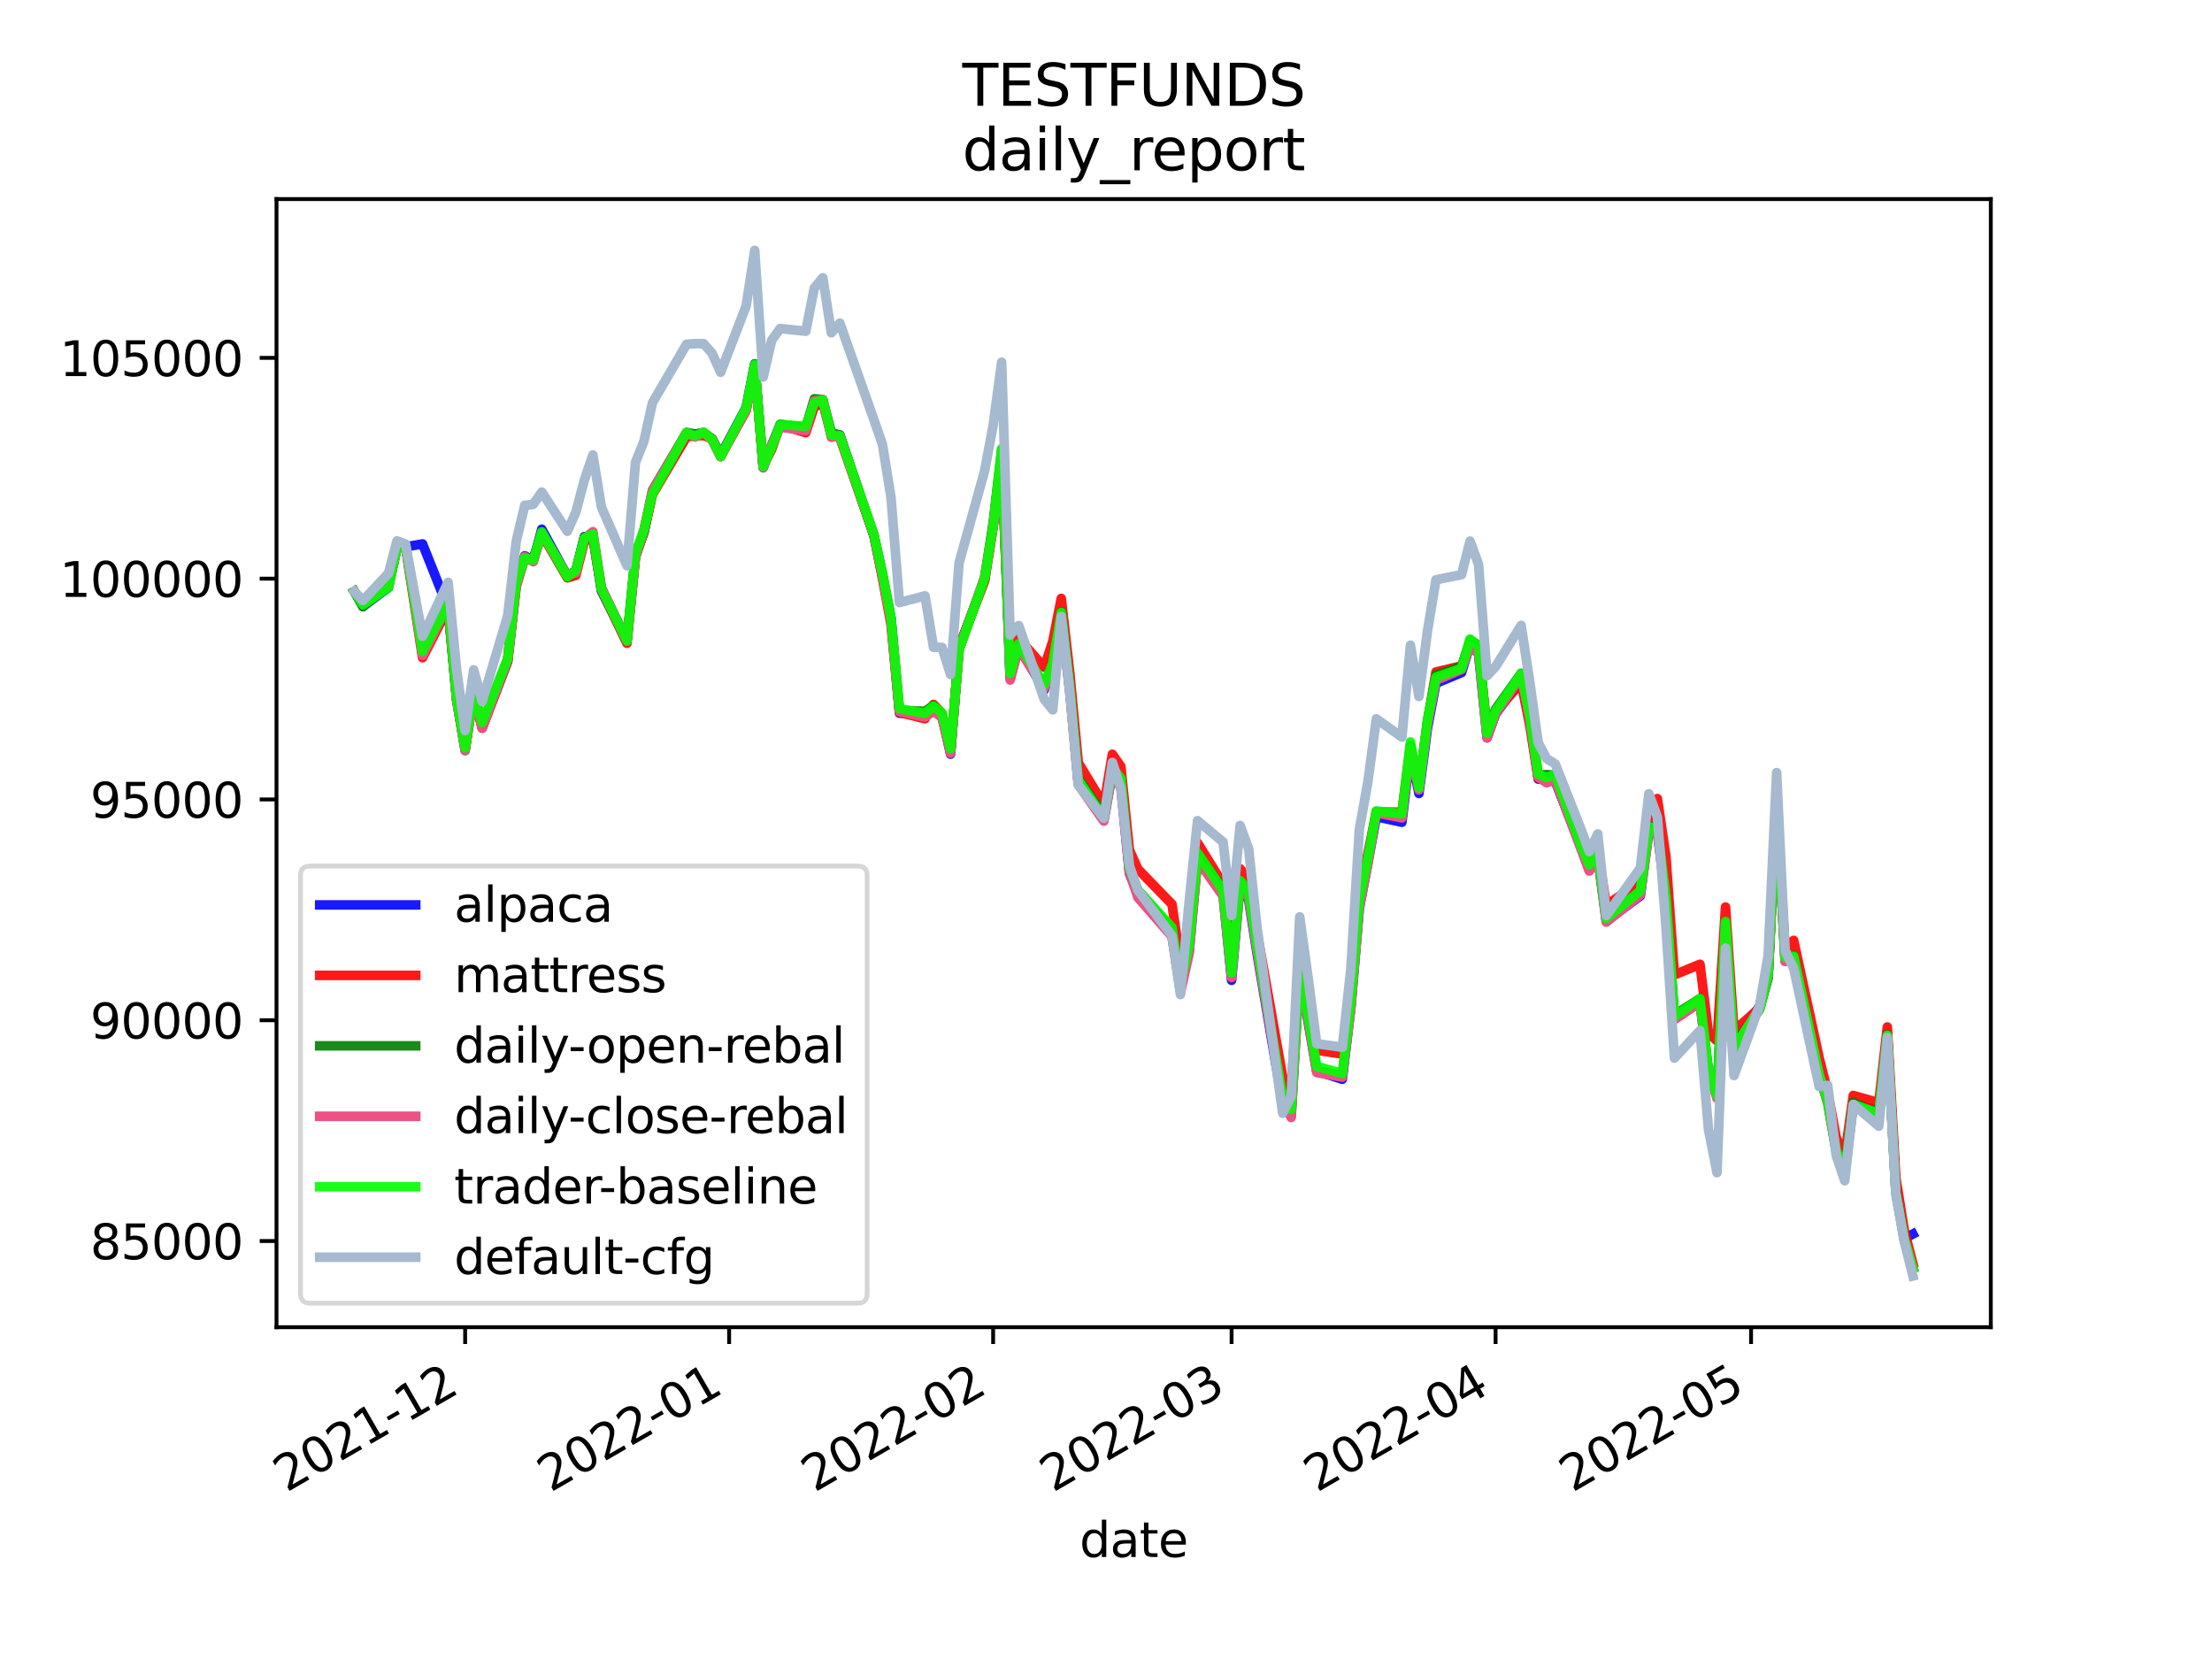 <?xml version="1.0" encoding="utf-8" standalone="no"?>
<!DOCTYPE svg PUBLIC "-//W3C//DTD SVG 1.1//EN"
  "http://www.w3.org/Graphics/SVG/1.1/DTD/svg11.dtd">
<svg height="345.6pt" version="1.1" viewBox="0 0 460.8 345.6" width="460.8pt" xmlns="http://www.w3.org/2000/svg" xmlns:xlink="http://www.w3.org/1999/xlink">
 <defs>
  <style type="text/css">*{stroke-linecap:butt;stroke-linejoin:round;}</style>
 </defs>
 <g id="figure_1">
  <g id="patch_1">
   <path d="M 0 345.6 
L 460.8 345.6 
L 460.8 0 
L 0 0 
z
" style="fill:#ffffff;"/>
  </g>
  <g id="axes_1">
   <g id="patch_2">
    <path d="M 57.6 276.48 
L 414.72 276.48 
L 414.72 41.472 
L 57.6 41.472 
z
" style="fill:#ffffff;"/>
   </g>
   <g id="matplotlib.axis_1">
    <g id="xtick_1">
     <g id="line2d_1">
      <defs>
       <path d="M 0 0 
L 0 3.5 
" id="me2d37bb0e5" style="stroke:#000000;stroke-width:0.8;"/>
      </defs>
      <g>
       <use style="stroke:#000000;stroke-width:0.8;" x="96.896" xlink:href="#me2d37bb0e5" y="276.48"/>
      </g>
     </g>
     <g id="text_1">
      <!-- 2021-12 -->
      <g transform="translate(59.671 310.952)rotate(-30)scale(0.1 -0.1)">
       <defs>
        <path d="M 1228 531 
L 3431 531 
L 3431 0 
L 469 0 
L 469 531 
Q 828 903 1448 1529 
Q 2069 2156 2228 2338 
Q 2531 2678 2651 2914 
Q 2772 3150 2772 3378 
Q 2772 3750 2511 3984 
Q 2250 4219 1831 4219 
Q 1534 4219 1204 4116 
Q 875 4013 500 3803 
L 500 4441 
Q 881 4594 1212 4672 
Q 1544 4750 1819 4750 
Q 2544 4750 2975 4387 
Q 3406 4025 3406 3419 
Q 3406 3131 3298 2873 
Q 3191 2616 2906 2266 
Q 2828 2175 2409 1742 
Q 1991 1309 1228 531 
z
" id="DejaVuSans-32" transform="scale(0.016)"/>
        <path d="M 2034 4250 
Q 1547 4250 1301 3770 
Q 1056 3291 1056 2328 
Q 1056 1369 1301 889 
Q 1547 409 2034 409 
Q 2525 409 2770 889 
Q 3016 1369 3016 2328 
Q 3016 3291 2770 3770 
Q 2525 4250 2034 4250 
z
M 2034 4750 
Q 2819 4750 3233 4129 
Q 3647 3509 3647 2328 
Q 3647 1150 3233 529 
Q 2819 -91 2034 -91 
Q 1250 -91 836 529 
Q 422 1150 422 2328 
Q 422 3509 836 4129 
Q 1250 4750 2034 4750 
z
" id="DejaVuSans-30" transform="scale(0.016)"/>
        <path d="M 794 531 
L 1825 531 
L 1825 4091 
L 703 3866 
L 703 4441 
L 1819 4666 
L 2450 4666 
L 2450 531 
L 3481 531 
L 3481 0 
L 794 0 
L 794 531 
z
" id="DejaVuSans-31" transform="scale(0.016)"/>
        <path d="M 313 2009 
L 1997 2009 
L 1997 1497 
L 313 1497 
L 313 2009 
z
" id="DejaVuSans-2d" transform="scale(0.016)"/>
       </defs>
       <use xlink:href="#DejaVuSans-32"/>
       <use x="63.623" xlink:href="#DejaVuSans-30"/>
       <use x="127.246" xlink:href="#DejaVuSans-32"/>
       <use x="190.869" xlink:href="#DejaVuSans-31"/>
       <use x="254.492" xlink:href="#DejaVuSans-2d"/>
       <use x="290.576" xlink:href="#DejaVuSans-31"/>
       <use x="354.199" xlink:href="#DejaVuSans-32"/>
      </g>
     </g>
    </g>
    <g id="xtick_2">
     <g id="line2d_2">
      <g>
       <use style="stroke:#000000;stroke-width:0.8;" x="151.892" xlink:href="#me2d37bb0e5" y="276.48"/>
      </g>
     </g>
     <g id="text_2">
      <!-- 2022-01 -->
      <g transform="translate(114.667 310.952)rotate(-30)scale(0.1 -0.1)">
       <use xlink:href="#DejaVuSans-32"/>
       <use x="63.623" xlink:href="#DejaVuSans-30"/>
       <use x="127.246" xlink:href="#DejaVuSans-32"/>
       <use x="190.869" xlink:href="#DejaVuSans-32"/>
       <use x="254.492" xlink:href="#DejaVuSans-2d"/>
       <use x="290.576" xlink:href="#DejaVuSans-30"/>
       <use x="354.199" xlink:href="#DejaVuSans-31"/>
      </g>
     </g>
    </g>
    <g id="xtick_3">
     <g id="line2d_3">
      <g>
       <use style="stroke:#000000;stroke-width:0.8;" x="206.888" xlink:href="#me2d37bb0e5" y="276.48"/>
      </g>
     </g>
     <g id="text_3">
      <!-- 2022-02 -->
      <g transform="translate(169.663 310.952)rotate(-30)scale(0.1 -0.1)">
       <use xlink:href="#DejaVuSans-32"/>
       <use x="63.623" xlink:href="#DejaVuSans-30"/>
       <use x="127.246" xlink:href="#DejaVuSans-32"/>
       <use x="190.869" xlink:href="#DejaVuSans-32"/>
       <use x="254.492" xlink:href="#DejaVuSans-2d"/>
       <use x="290.576" xlink:href="#DejaVuSans-30"/>
       <use x="354.199" xlink:href="#DejaVuSans-32"/>
      </g>
     </g>
    </g>
    <g id="xtick_4">
     <g id="line2d_4">
      <g>
       <use style="stroke:#000000;stroke-width:0.8;" x="256.562" xlink:href="#me2d37bb0e5" y="276.48"/>
      </g>
     </g>
     <g id="text_4">
      <!-- 2022-03 -->
      <g transform="translate(219.337 310.952)rotate(-30)scale(0.1 -0.1)">
       <defs>
        <path d="M 2597 2516 
Q 3050 2419 3304 2112 
Q 3559 1806 3559 1356 
Q 3559 666 3084 287 
Q 2609 -91 1734 -91 
Q 1441 -91 1130 -33 
Q 819 25 488 141 
L 488 750 
Q 750 597 1062 519 
Q 1375 441 1716 441 
Q 2309 441 2620 675 
Q 2931 909 2931 1356 
Q 2931 1769 2642 2001 
Q 2353 2234 1838 2234 
L 1294 2234 
L 1294 2753 
L 1863 2753 
Q 2328 2753 2575 2939 
Q 2822 3125 2822 3475 
Q 2822 3834 2567 4026 
Q 2313 4219 1838 4219 
Q 1578 4219 1281 4162 
Q 984 4106 628 3988 
L 628 4550 
Q 988 4650 1302 4700 
Q 1616 4750 1894 4750 
Q 2613 4750 3031 4423 
Q 3450 4097 3450 3541 
Q 3450 3153 3228 2886 
Q 3006 2619 2597 2516 
z
" id="DejaVuSans-33" transform="scale(0.016)"/>
       </defs>
       <use xlink:href="#DejaVuSans-32"/>
       <use x="63.623" xlink:href="#DejaVuSans-30"/>
       <use x="127.246" xlink:href="#DejaVuSans-32"/>
       <use x="190.869" xlink:href="#DejaVuSans-32"/>
       <use x="254.492" xlink:href="#DejaVuSans-2d"/>
       <use x="290.576" xlink:href="#DejaVuSans-30"/>
       <use x="354.199" xlink:href="#DejaVuSans-33"/>
      </g>
     </g>
    </g>
    <g id="xtick_5">
     <g id="line2d_5">
      <g>
       <use style="stroke:#000000;stroke-width:0.8;" x="311.558" xlink:href="#me2d37bb0e5" y="276.48"/>
      </g>
     </g>
     <g id="text_5">
      <!-- 2022-04 -->
      <g transform="translate(274.333 310.952)rotate(-30)scale(0.1 -0.1)">
       <defs>
        <path d="M 2419 4116 
L 825 1625 
L 2419 1625 
L 2419 4116 
z
M 2253 4666 
L 3047 4666 
L 3047 1625 
L 3713 1625 
L 3713 1100 
L 3047 1100 
L 3047 0 
L 2419 0 
L 2419 1100 
L 313 1100 
L 313 1709 
L 2253 4666 
z
" id="DejaVuSans-34" transform="scale(0.016)"/>
       </defs>
       <use xlink:href="#DejaVuSans-32"/>
       <use x="63.623" xlink:href="#DejaVuSans-30"/>
       <use x="127.246" xlink:href="#DejaVuSans-32"/>
       <use x="190.869" xlink:href="#DejaVuSans-32"/>
       <use x="254.492" xlink:href="#DejaVuSans-2d"/>
       <use x="290.576" xlink:href="#DejaVuSans-30"/>
       <use x="354.199" xlink:href="#DejaVuSans-34"/>
      </g>
     </g>
    </g>
    <g id="xtick_6">
     <g id="line2d_6">
      <g>
       <use style="stroke:#000000;stroke-width:0.8;" x="364.78" xlink:href="#me2d37bb0e5" y="276.48"/>
      </g>
     </g>
     <g id="text_6">
      <!-- 2022-05 -->
      <g transform="translate(327.555 310.952)rotate(-30)scale(0.1 -0.1)">
       <defs>
        <path d="M 691 4666 
L 3169 4666 
L 3169 4134 
L 1269 4134 
L 1269 2991 
Q 1406 3038 1543 3061 
Q 1681 3084 1819 3084 
Q 2600 3084 3056 2656 
Q 3513 2228 3513 1497 
Q 3513 744 3044 326 
Q 2575 -91 1722 -91 
Q 1428 -91 1123 -41 
Q 819 9 494 109 
L 494 744 
Q 775 591 1075 516 
Q 1375 441 1709 441 
Q 2250 441 2565 725 
Q 2881 1009 2881 1497 
Q 2881 1984 2565 2268 
Q 2250 2553 1709 2553 
Q 1456 2553 1204 2497 
Q 953 2441 691 2322 
L 691 4666 
z
" id="DejaVuSans-35" transform="scale(0.016)"/>
       </defs>
       <use xlink:href="#DejaVuSans-32"/>
       <use x="63.623" xlink:href="#DejaVuSans-30"/>
       <use x="127.246" xlink:href="#DejaVuSans-32"/>
       <use x="190.869" xlink:href="#DejaVuSans-32"/>
       <use x="254.492" xlink:href="#DejaVuSans-2d"/>
       <use x="290.576" xlink:href="#DejaVuSans-30"/>
       <use x="354.199" xlink:href="#DejaVuSans-35"/>
      </g>
     </g>
    </g>
    <g id="text_7">
     <!-- date -->
     <g transform="translate(224.885 324.351)scale(0.1 -0.1)">
      <defs>
       <path d="M 2906 2969 
L 2906 4863 
L 3481 4863 
L 3481 0 
L 2906 0 
L 2906 525 
Q 2725 213 2448 61 
Q 2172 -91 1784 -91 
Q 1150 -91 751 415 
Q 353 922 353 1747 
Q 353 2572 751 3078 
Q 1150 3584 1784 3584 
Q 2172 3584 2448 3432 
Q 2725 3281 2906 2969 
z
M 947 1747 
Q 947 1113 1208 752 
Q 1469 391 1925 391 
Q 2381 391 2643 752 
Q 2906 1113 2906 1747 
Q 2906 2381 2643 2742 
Q 2381 3103 1925 3103 
Q 1469 3103 1208 2742 
Q 947 2381 947 1747 
z
" id="DejaVuSans-64" transform="scale(0.016)"/>
       <path d="M 2194 1759 
Q 1497 1759 1228 1600 
Q 959 1441 959 1056 
Q 959 750 1161 570 
Q 1363 391 1709 391 
Q 2188 391 2477 730 
Q 2766 1069 2766 1631 
L 2766 1759 
L 2194 1759 
z
M 3341 1997 
L 3341 0 
L 2766 0 
L 2766 531 
Q 2569 213 2275 61 
Q 1981 -91 1556 -91 
Q 1019 -91 701 211 
Q 384 513 384 1019 
Q 384 1609 779 1909 
Q 1175 2209 1959 2209 
L 2766 2209 
L 2766 2266 
Q 2766 2663 2505 2880 
Q 2244 3097 1772 3097 
Q 1472 3097 1187 3025 
Q 903 2953 641 2809 
L 641 3341 
Q 956 3463 1253 3523 
Q 1550 3584 1831 3584 
Q 2591 3584 2966 3190 
Q 3341 2797 3341 1997 
z
" id="DejaVuSans-61" transform="scale(0.016)"/>
       <path d="M 1172 4494 
L 1172 3500 
L 2356 3500 
L 2356 3053 
L 1172 3053 
L 1172 1153 
Q 1172 725 1289 603 
Q 1406 481 1766 481 
L 2356 481 
L 2356 0 
L 1766 0 
Q 1100 0 847 248 
Q 594 497 594 1153 
L 594 3053 
L 172 3053 
L 172 3500 
L 594 3500 
L 594 4494 
L 1172 4494 
z
" id="DejaVuSans-74" transform="scale(0.016)"/>
       <path d="M 3597 1894 
L 3597 1613 
L 953 1613 
Q 991 1019 1311 708 
Q 1631 397 2203 397 
Q 2534 397 2845 478 
Q 3156 559 3463 722 
L 3463 178 
Q 3153 47 2828 -22 
Q 2503 -91 2169 -91 
Q 1331 -91 842 396 
Q 353 884 353 1716 
Q 353 2575 817 3079 
Q 1281 3584 2069 3584 
Q 2775 3584 3186 3129 
Q 3597 2675 3597 1894 
z
M 3022 2063 
Q 3016 2534 2758 2815 
Q 2500 3097 2075 3097 
Q 1594 3097 1305 2825 
Q 1016 2553 972 2059 
L 3022 2063 
z
" id="DejaVuSans-65" transform="scale(0.016)"/>
      </defs>
      <use xlink:href="#DejaVuSans-64"/>
      <use x="63.477" xlink:href="#DejaVuSans-61"/>
      <use x="124.756" xlink:href="#DejaVuSans-74"/>
      <use x="163.965" xlink:href="#DejaVuSans-65"/>
     </g>
    </g>
   </g>
   <g id="matplotlib.axis_2">
    <g id="ytick_1">
     <g id="line2d_7">
      <defs>
       <path d="M 0 0 
L -3.5 0 
" id="m137851aaa2" style="stroke:#000000;stroke-width:0.8;"/>
      </defs>
      <g>
       <use style="stroke:#000000;stroke-width:0.8;" x="57.6" xlink:href="#m137851aaa2" y="258.527"/>
      </g>
     </g>
     <g id="text_8">
      <!-- 85000 -->
      <g transform="translate(18.788 262.326)scale(0.1 -0.1)">
       <defs>
        <path d="M 2034 2216 
Q 1584 2216 1326 1975 
Q 1069 1734 1069 1313 
Q 1069 891 1326 650 
Q 1584 409 2034 409 
Q 2484 409 2743 651 
Q 3003 894 3003 1313 
Q 3003 1734 2745 1975 
Q 2488 2216 2034 2216 
z
M 1403 2484 
Q 997 2584 770 2862 
Q 544 3141 544 3541 
Q 544 4100 942 4425 
Q 1341 4750 2034 4750 
Q 2731 4750 3128 4425 
Q 3525 4100 3525 3541 
Q 3525 3141 3298 2862 
Q 3072 2584 2669 2484 
Q 3125 2378 3379 2068 
Q 3634 1759 3634 1313 
Q 3634 634 3220 271 
Q 2806 -91 2034 -91 
Q 1263 -91 848 271 
Q 434 634 434 1313 
Q 434 1759 690 2068 
Q 947 2378 1403 2484 
z
M 1172 3481 
Q 1172 3119 1398 2916 
Q 1625 2713 2034 2713 
Q 2441 2713 2670 2916 
Q 2900 3119 2900 3481 
Q 2900 3844 2670 4047 
Q 2441 4250 2034 4250 
Q 1625 4250 1398 4047 
Q 1172 3844 1172 3481 
z
" id="DejaVuSans-38" transform="scale(0.016)"/>
       </defs>
       <use xlink:href="#DejaVuSans-38"/>
       <use x="63.623" xlink:href="#DejaVuSans-35"/>
       <use x="127.246" xlink:href="#DejaVuSans-30"/>
       <use x="190.869" xlink:href="#DejaVuSans-30"/>
       <use x="254.492" xlink:href="#DejaVuSans-30"/>
      </g>
     </g>
    </g>
    <g id="ytick_2">
     <g id="line2d_8">
      <g>
       <use style="stroke:#000000;stroke-width:0.8;" x="57.6" xlink:href="#m137851aaa2" y="212.533"/>
      </g>
     </g>
     <g id="text_9">
      <!-- 90000 -->
      <g transform="translate(18.788 216.332)scale(0.1 -0.1)">
       <defs>
        <path d="M 703 97 
L 703 672 
Q 941 559 1184 500 
Q 1428 441 1663 441 
Q 2288 441 2617 861 
Q 2947 1281 2994 2138 
Q 2813 1869 2534 1725 
Q 2256 1581 1919 1581 
Q 1219 1581 811 2004 
Q 403 2428 403 3163 
Q 403 3881 828 4315 
Q 1253 4750 1959 4750 
Q 2769 4750 3195 4129 
Q 3622 3509 3622 2328 
Q 3622 1225 3098 567 
Q 2575 -91 1691 -91 
Q 1453 -91 1209 -44 
Q 966 3 703 97 
z
M 1959 2075 
Q 2384 2075 2632 2365 
Q 2881 2656 2881 3163 
Q 2881 3666 2632 3958 
Q 2384 4250 1959 4250 
Q 1534 4250 1286 3958 
Q 1038 3666 1038 3163 
Q 1038 2656 1286 2365 
Q 1534 2075 1959 2075 
z
" id="DejaVuSans-39" transform="scale(0.016)"/>
       </defs>
       <use xlink:href="#DejaVuSans-39"/>
       <use x="63.623" xlink:href="#DejaVuSans-30"/>
       <use x="127.246" xlink:href="#DejaVuSans-30"/>
       <use x="190.869" xlink:href="#DejaVuSans-30"/>
       <use x="254.492" xlink:href="#DejaVuSans-30"/>
      </g>
     </g>
    </g>
    <g id="ytick_3">
     <g id="line2d_9">
      <g>
       <use style="stroke:#000000;stroke-width:0.8;" x="57.6" xlink:href="#m137851aaa2" y="166.539"/>
      </g>
     </g>
     <g id="text_10">
      <!-- 95000 -->
      <g transform="translate(18.788 170.338)scale(0.1 -0.1)">
       <use xlink:href="#DejaVuSans-39"/>
       <use x="63.623" xlink:href="#DejaVuSans-35"/>
       <use x="127.246" xlink:href="#DejaVuSans-30"/>
       <use x="190.869" xlink:href="#DejaVuSans-30"/>
       <use x="254.492" xlink:href="#DejaVuSans-30"/>
      </g>
     </g>
    </g>
    <g id="ytick_4">
     <g id="line2d_10">
      <g>
       <use style="stroke:#000000;stroke-width:0.8;" x="57.6" xlink:href="#m137851aaa2" y="120.545"/>
      </g>
     </g>
     <g id="text_11">
      <!-- 100000 -->
      <g transform="translate(12.425 124.344)scale(0.1 -0.1)">
       <use xlink:href="#DejaVuSans-31"/>
       <use x="63.623" xlink:href="#DejaVuSans-30"/>
       <use x="127.246" xlink:href="#DejaVuSans-30"/>
       <use x="190.869" xlink:href="#DejaVuSans-30"/>
       <use x="254.492" xlink:href="#DejaVuSans-30"/>
       <use x="318.115" xlink:href="#DejaVuSans-30"/>
      </g>
     </g>
    </g>
    <g id="ytick_5">
     <g id="line2d_11">
      <g>
       <use style="stroke:#000000;stroke-width:0.8;" x="57.6" xlink:href="#m137851aaa2" y="74.551"/>
      </g>
     </g>
     <g id="text_12">
      <!-- 105000 -->
      <g transform="translate(12.425 78.35)scale(0.1 -0.1)">
       <use xlink:href="#DejaVuSans-31"/>
       <use x="63.623" xlink:href="#DejaVuSans-30"/>
       <use x="127.246" xlink:href="#DejaVuSans-35"/>
       <use x="190.869" xlink:href="#DejaVuSans-30"/>
       <use x="254.492" xlink:href="#DejaVuSans-30"/>
       <use x="318.115" xlink:href="#DejaVuSans-30"/>
      </g>
     </g>
    </g>
   </g>
   <g id="line2d_12">
    <path clip-path="url(#p3283683ac8)" d="M 73.833 123.228 
L 75.607 126.32 
L 80.929 122.396 
L 82.703 113.653 
L 84.477 113.928 
L 88.025 113.307 
L 93.347 126.693 
L 95.122 145.793 
L 96.896 155.937 
L 98.67 144.331 
L 100.444 151.577 
L 105.766 137.76 
L 107.54 121.601 
L 109.314 115.79 
L 111.088 116.872 
L 112.862 110.241 
L 118.184 119.989 
L 119.959 118.867 
L 121.733 111.794 
L 123.507 111.629 
L 125.281 123.091 
L 130.603 133.618 
L 132.377 115.912 
L 134.151 110.803 
L 135.925 102.706 
L 143.021 90.317 
L 144.795 90.448 
L 146.57 90.157 
L 148.344 91.39 
L 150.118 94.84 
L 155.44 84.871 
L 157.214 75.793 
L 158.988 97.425 
L 160.762 92.665 
L 162.536 88.635 
L 167.858 89.416 
L 169.632 83.429 
L 171.406 83.632 
L 173.181 90.405 
L 174.955 90.617 
L 182.051 111.586 
L 183.825 119.995 
L 185.599 128.708 
L 187.373 148.569 
L 192.695 148.791 
L 194.469 147.671 
L 196.243 149.178 
L 198.018 157.105 
L 199.792 134.828 
L 205.114 120.737 
L 206.888 109.416 
L 208.662 94.69 
L 210.436 141.356 
L 212.21 134.723 
L 217.532 143.723 
L 219.306 139.21 
L 221.08 128.274 
L 222.854 143.763 
L 224.629 163.198 
L 229.951 170.836 
L 231.725 160.767 
L 233.499 163.643 
L 235.273 181.933 
L 237.047 186.423 
L 244.143 194.887 
L 245.917 205.882 
L 247.691 198.535 
L 249.466 178.962 
L 254.788 186.296 
L 256.562 204.218 
L 258.336 184.283 
L 260.11 187.391 
L 261.884 198.737 
L 267.206 230.074 
L 268.98 232.368 
L 270.754 201.935 
L 272.528 213.005 
L 274.302 223.146 
L 279.625 224.828 
L 281.399 209.775 
L 283.173 189.188 
L 284.947 179.793 
L 286.721 170.135 
L 292.043 171.292 
L 293.817 156.592 
L 295.591 165.298 
L 297.365 151.727 
L 299.139 142.329 
L 304.462 140.117 
L 306.236 134.369 
L 308.01 136.166 
L 309.784 153.706 
L 311.558 148.775 
L 316.88 141.385 
L 318.654 149.642 
L 320.428 162.293 
L 322.202 162.419 
L 323.976 162.757 
L 329.299 176.394 
L 331.073 181.307 
L 332.847 178.602 
L 334.621 191.896 
L 341.717 186.62 
L 343.491 172.989 
L 345.265 173.506 
L 347.039 187.212 
L 348.813 212.319 
L 354.136 208.726 
L 355.91 223.56 
L 357.684 228.144 
L 359.458 192.011 
L 361.232 218.052 
L 366.554 209.54 
L 368.328 203.524 
L 370.102 166.951 
L 371.876 200.089 
L 373.65 199.798 
L 378.973 223.641 
L 380.747 228.968 
L 382.521 239.72 
L 384.295 244.233 
L 386.069 229.836 
L 391.391 231.492 
L 393.165 215.433 
L 394.939 247.542 
L 396.713 258.012 
L 398.487 257.071 
" style="fill:none;stroke:#0000ff;stroke-linecap:square;stroke-opacity:0.9;stroke-width:2;"/>
   </g>
   <g id="line2d_13">
    <path clip-path="url(#p3283683ac8)" d="M 73.833 123.228 
L 75.607 125.819 
L 80.929 122.103 
L 82.703 114.069 
L 84.477 113.858 
L 88.025 137.017 
L 93.347 126.674 
L 95.122 145.44 
L 96.896 156.133 
L 98.67 144.731 
L 100.444 151.696 
L 105.766 137.78 
L 107.54 122.245 
L 109.314 116.157 
L 111.088 116.614 
L 112.862 111.253 
L 118.184 120.371 
L 119.959 119.854 
L 121.733 112.814 
L 123.507 111.956 
L 125.281 122.866 
L 130.603 134.011 
L 132.377 116.022 
L 134.151 110.883 
L 135.925 103.02 
L 143.021 91.014 
L 144.795 90.77 
L 146.57 90.733 
L 148.344 91.384 
L 150.118 95.071 
L 155.44 85.519 
L 157.214 76.199 
L 158.988 97.089 
L 160.762 93.594 
L 162.536 88.516 
L 167.858 90.13 
L 169.632 84.725 
L 171.406 83.969 
L 173.181 90.656 
L 174.955 91.167 
L 182.051 111.56 
L 183.825 120.46 
L 185.599 129.988 
L 187.373 148.415 
L 192.695 149.728 
L 194.469 146.741 
L 196.243 148.594 
L 198.018 156.673 
L 199.792 134.817 
L 205.114 121.045 
L 206.888 109.86 
L 208.662 95.472 
L 210.436 139.655 
L 212.21 132.983 
L 217.532 138.999 
L 219.306 133.63 
L 221.08 124.658 
L 222.854 140.173 
L 224.629 158.89 
L 229.951 167.67 
L 231.725 157.125 
L 233.499 159.679 
L 235.273 177.075 
L 237.047 181.041 
L 244.143 188.368 
L 245.917 200.482 
L 247.691 195.206 
L 249.466 175.576 
L 254.788 184.17 
L 256.562 201.217 
L 258.336 180.969 
L 260.11 183.139 
L 261.884 194.335 
L 267.206 224.315 
L 268.98 227.391 
L 270.754 198.779 
L 272.528 209.899 
L 274.302 218.78 
L 279.625 219.584 
L 281.399 206.19 
L 283.173 186.344 
L 284.947 177.887 
L 286.721 169.121 
L 292.043 169.206 
L 293.817 155.337 
L 295.591 163.604 
L 297.365 150.473 
L 299.139 139.99 
L 304.462 138.713 
L 306.236 134.662 
L 308.01 135.074 
L 309.784 152.28 
L 311.558 148.306 
L 316.88 142.211 
L 318.654 150.936 
L 320.428 162.11 
L 322.202 161.982 
L 323.976 162.391 
L 329.299 175.74 
L 331.073 180.046 
L 332.847 177 
L 334.621 188.593 
L 341.717 183.653 
L 343.491 171.751 
L 345.265 166.36 
L 347.039 178.41 
L 348.813 203.078 
L 354.136 200.877 
L 355.91 215.239 
L 357.684 216.824 
L 359.458 188.948 
L 361.232 214.74 
L 366.554 209.98 
L 368.328 203.46 
L 370.102 167.749 
L 371.876 197.736 
L 373.65 195.895 
L 378.973 220.381 
L 380.747 227.472 
L 382.521 236.961 
L 384.295 240.845 
L 386.069 228.204 
L 391.391 229.713 
L 393.165 213.937 
L 394.939 245.33 
L 396.713 256.395 
L 398.487 263.162 
" style="fill:none;stroke:#ff0000;stroke-linecap:square;stroke-opacity:0.9;stroke-width:2;"/>
   </g>
   <g id="line2d_14">
    <path clip-path="url(#p3283683ac8)" d="M 73.833 123.228 
L 75.607 126.389 
L 80.929 121.972 
L 82.703 114.322 
L 84.477 113.583 
L 88.025 135.87 
L 93.347 125.952 
L 95.122 145.689 
L 96.896 156.371 
L 98.67 143.962 
L 100.444 151.236 
L 105.766 137.223 
L 107.54 121.488 
L 109.314 116.338 
L 111.088 116.34 
L 112.862 110.923 
L 118.184 120.082 
L 119.959 119.018 
L 121.733 111.904 
L 123.507 111.439 
L 125.281 122.488 
L 130.603 133.388 
L 132.377 115.253 
L 134.151 110.817 
L 135.925 102.115 
L 143.021 90.076 
L 144.795 90.409 
L 146.57 90.214 
L 148.344 91.465 
L 150.118 95.042 
L 155.44 85.194 
L 157.214 76.009 
L 158.988 97.211 
L 160.762 92.849 
L 162.536 88.377 
L 167.858 89.079 
L 169.632 83.077 
L 171.406 83.224 
L 173.181 90.128 
L 174.955 90.651 
L 182.051 111.544 
L 183.825 119.432 
L 185.599 128.737 
L 187.373 148.039 
L 192.695 148.164 
L 194.469 146.937 
L 196.243 149.313 
L 198.018 156.493 
L 199.792 135.289 
L 205.114 120.335 
L 206.888 108.986 
L 208.662 93.739 
L 210.436 140.592 
L 212.21 134.592 
L 217.532 142.91 
L 219.306 138.357 
L 221.08 127.449 
L 222.854 142.967 
L 224.629 162.091 
L 229.951 169.941 
L 231.725 160.147 
L 233.499 162.333 
L 235.273 181.147 
L 237.047 185.441 
L 244.143 193.531 
L 245.917 204.962 
L 247.691 197.466 
L 249.466 177.845 
L 254.788 185.27 
L 256.562 202.571 
L 258.336 183.708 
L 260.11 185.699 
L 261.884 197.318 
L 267.206 228.953 
L 268.98 231.267 
L 270.754 200.732 
L 272.528 211.513 
L 274.302 223.026 
L 279.625 224.132 
L 281.399 209.59 
L 283.173 188.2 
L 284.947 178.826 
L 286.721 169.031 
L 292.043 170.193 
L 293.817 155.372 
L 295.591 164.247 
L 297.365 150.244 
L 299.139 140.625 
L 304.462 138.877 
L 306.236 133.352 
L 308.01 134.395 
L 309.784 152.591 
L 311.558 147.713 
L 316.88 140.267 
L 318.654 148.915 
L 320.428 161.442 
L 322.202 161.371 
L 323.976 161.475 
L 329.299 175.531 
L 331.073 180.551 
L 332.847 177.649 
L 334.621 191.391 
L 341.717 185.618 
L 343.491 172.244 
L 345.265 172.151 
L 347.039 187.182 
L 348.813 211.414 
L 354.136 208.014 
L 355.91 223.393 
L 357.684 228.285 
L 359.458 192.439 
L 361.232 217.735 
L 366.554 210.312 
L 368.328 203.761 
L 370.102 166.93 
L 371.876 200.146 
L 373.65 199.003 
L 378.973 223.991 
L 380.747 229.837 
L 382.521 239.969 
L 384.295 243.911 
L 386.069 229.611 
L 391.391 232.496 
L 393.165 215.527 
L 394.939 248.266 
L 396.713 258.5 
L 398.487 264.118 
" style="fill:none;stroke:#008000;stroke-linecap:square;stroke-opacity:0.9;stroke-width:2;"/>
   </g>
   <g id="line2d_15">
    <path clip-path="url(#p3283683ac8)" d="M 73.833 123.228 
L 75.607 125.788 
L 80.929 122.07 
L 82.703 114.247 
L 84.477 113.576 
L 88.025 136.512 
L 93.347 125.873 
L 95.122 145.843 
L 96.896 156.303 
L 98.67 144.571 
L 100.444 151.601 
L 105.766 137.425 
L 107.54 122.018 
L 109.314 115.965 
L 111.088 117.003 
L 112.862 111.201 
L 118.184 119.809 
L 119.959 119.328 
L 121.733 112.228 
L 123.507 110.77 
L 125.281 122.428 
L 130.603 133.581 
L 132.377 115.987 
L 134.151 110.328 
L 135.925 102.223 
L 143.021 90.185 
L 144.795 91.026 
L 146.57 90.067 
L 148.344 91.698 
L 150.118 95.14 
L 155.44 85.424 
L 157.214 76.359 
L 158.988 97.39 
L 160.762 92.647 
L 162.536 88.983 
L 167.858 89.684 
L 169.632 83.501 
L 171.406 83.284 
L 173.181 91.094 
L 174.955 90.836 
L 182.051 111.432 
L 183.825 120.006 
L 185.599 129.315 
L 187.373 148.252 
L 192.695 149.352 
L 194.469 148.139 
L 196.243 149.504 
L 198.018 156.901 
L 199.792 135.374 
L 205.114 120.238 
L 206.888 109.709 
L 208.662 94.286 
L 210.436 141.658 
L 212.21 135.045 
L 217.532 143.38 
L 219.306 139.342 
L 221.08 128.495 
L 222.854 144.31 
L 224.629 163.445 
L 229.951 171.049 
L 231.725 161.163 
L 233.499 164.187 
L 235.273 181.623 
L 237.047 186.957 
L 244.143 195.101 
L 245.917 206.777 
L 247.691 198.738 
L 249.466 179.16 
L 254.788 186.676 
L 256.562 203.633 
L 258.336 184.235 
L 260.11 186.943 
L 261.884 198.187 
L 267.206 229.469 
L 268.98 232.781 
L 270.754 202.118 
L 272.528 212.577 
L 274.302 223.432 
L 279.625 224.383 
L 281.399 210.224 
L 283.173 189.024 
L 284.947 179.969 
L 286.721 169.326 
L 292.043 170.367 
L 293.817 156.027 
L 295.591 164.534 
L 297.365 150.872 
L 299.139 141.714 
L 304.462 139.46 
L 306.236 134.612 
L 308.01 135.955 
L 309.784 153.733 
L 311.558 148.672 
L 316.88 140.843 
L 318.654 149.548 
L 320.428 161.891 
L 322.202 163.054 
L 323.976 162.476 
L 329.299 176.716 
L 331.073 181.45 
L 332.847 178.275 
L 334.621 192.095 
L 341.717 186.391 
L 343.491 173.515 
L 345.265 173.113 
L 347.039 187.971 
L 348.813 212.396 
L 354.136 208.836 
L 355.91 223.28 
L 357.684 228.817 
L 359.458 192.444 
L 361.232 218.466 
L 366.554 209.842 
L 368.328 203.295 
L 370.102 167.147 
L 371.876 200.312 
L 373.65 199.439 
L 378.973 223.792 
L 380.747 229.516 
L 382.521 239.699 
L 384.295 244.641 
L 386.069 230.112 
L 391.391 232.182 
L 393.165 215.68 
L 394.939 248.442 
L 396.713 258.259 
L 398.487 264.021 
" style="fill:none;stroke:#ec5283;stroke-linecap:square;stroke-width:2;"/>
   </g>
   <g id="line2d_16">
    <path clip-path="url(#p3283683ac8)" d="M 73.833 123.228 
L 75.607 126.022 
L 80.929 122.398 
L 82.703 114.099 
L 84.477 113.476 
L 88.025 135.684 
L 93.347 125.611 
L 95.122 145.631 
L 96.896 155.793 
L 98.67 144.091 
L 100.444 150.506 
L 105.766 137.182 
L 107.54 121.333 
L 109.314 116.288 
L 111.088 116.655 
L 112.862 110.811 
L 118.184 120.155 
L 119.959 118.837 
L 121.733 112.1 
L 123.507 111.253 
L 125.281 122.743 
L 130.603 133.493 
L 132.377 115.345 
L 134.151 110.355 
L 135.925 102.908 
L 143.021 90.146 
L 144.795 90.819 
L 146.57 90.018 
L 148.344 91.489 
L 150.118 95.119 
L 155.44 84.918 
L 157.214 75.909 
L 158.988 97.186 
L 160.762 93.179 
L 162.536 88.457 
L 167.858 88.795 
L 169.632 83.867 
L 171.406 83.305 
L 173.181 90.616 
L 174.955 90.785 
L 182.051 111.333 
L 183.825 119.477 
L 185.599 128.61 
L 187.373 147.626 
L 192.695 148.599 
L 194.469 147.1 
L 196.243 148.53 
L 198.018 155.966 
L 199.792 135.359 
L 205.114 120.51 
L 206.888 109.585 
L 208.662 93.443 
L 210.436 140.278 
L 212.21 134.111 
L 217.532 142.613 
L 219.306 138.228 
L 221.08 127.596 
L 222.854 143.089 
L 224.629 162.476 
L 229.951 170.407 
L 231.725 159.963 
L 233.499 162.154 
L 235.273 180.729 
L 237.047 185.401 
L 244.143 193.213 
L 245.917 204.947 
L 247.691 196.971 
L 249.466 177.701 
L 254.788 185.498 
L 256.562 202.634 
L 258.336 183.462 
L 260.11 185.666 
L 261.884 197.154 
L 267.206 228.547 
L 268.98 231.113 
L 270.754 201.062 
L 272.528 211.728 
L 274.302 222.146 
L 279.625 223.623 
L 281.399 208.618 
L 283.173 187.344 
L 284.947 178.779 
L 286.721 168.962 
L 292.043 169.497 
L 293.817 154.563 
L 295.591 164.12 
L 297.365 149.978 
L 299.139 141.075 
L 304.462 139.253 
L 306.236 133.127 
L 308.01 134.607 
L 309.784 152.738 
L 311.558 148.074 
L 316.88 140.362 
L 318.654 148.834 
L 320.428 161.226 
L 322.202 161.969 
L 323.976 161.297 
L 329.299 175.994 
L 331.073 180.135 
L 332.847 178.009 
L 334.621 191.289 
L 341.717 185.566 
L 343.491 172.286 
L 345.265 172.547 
L 347.039 186.722 
L 348.813 211.753 
L 354.136 208.057 
L 355.91 222.985 
L 357.684 228.269 
L 359.458 191.975 
L 361.232 218.332 
L 366.554 210.219 
L 368.328 203.057 
L 370.102 167.412 
L 371.876 199.454 
L 373.65 199.192 
L 378.973 223.962 
L 380.747 229.416 
L 382.521 239.755 
L 384.295 244.179 
L 386.069 230.081 
L 391.391 231.908 
L 393.165 215.723 
L 394.939 248.51 
L 396.713 258.072 
L 398.487 264.247 
" style="fill:none;stroke:#00ff00;stroke-linecap:square;stroke-opacity:0.9;stroke-width:2;"/>
   </g>
   <g id="line2d_17">
    <path clip-path="url(#p3283683ac8)" d="M 73.833 123.228 
L 75.607 125.091 
L 80.929 119.432 
L 82.703 112.671 
L 84.477 113.34 
L 88.025 132.555 
L 93.347 121.312 
L 95.122 139.47 
L 96.896 152.173 
L 98.67 139.552 
L 100.444 146.1 
L 105.766 128.253 
L 107.54 112.775 
L 109.314 105.278 
L 111.088 105.07 
L 112.862 102.502 
L 118.184 110.678 
L 119.959 106.689 
L 121.733 100.011 
L 123.507 94.773 
L 125.281 105.616 
L 130.603 117.841 
L 132.377 96.337 
L 134.151 91.887 
L 135.925 83.879 
L 143.021 71.715 
L 144.795 71.59 
L 146.57 71.584 
L 148.344 73.601 
L 150.118 77.561 
L 155.44 63.719 
L 157.214 52.154 
L 158.988 78.522 
L 160.762 70.857 
L 162.536 68.434 
L 167.858 69.006 
L 169.632 59.987 
L 171.406 57.864 
L 173.181 69.332 
L 174.955 67.319 
L 182.051 87.444 
L 183.825 92.549 
L 185.599 103.54 
L 187.373 125.532 
L 192.695 124.123 
L 194.469 134.837 
L 196.243 134.871 
L 198.018 140.49 
L 199.792 117.263 
L 205.114 98.095 
L 206.888 88.604 
L 208.662 75.452 
L 210.436 132.274 
L 212.21 130.317 
L 217.532 145.674 
L 219.306 147.878 
L 221.08 128.431 
L 222.854 144.04 
L 224.629 163.513 
L 229.951 170.458 
L 231.725 158.836 
L 233.499 164.257 
L 235.273 180.345 
L 237.047 185.452 
L 244.143 194.949 
L 245.917 207.177 
L 247.691 188.118 
L 249.466 170.968 
L 254.788 175.401 
L 256.562 190.713 
L 258.336 171.961 
L 260.11 176.804 
L 261.884 193.404 
L 267.206 231.911 
L 268.98 228.334 
L 270.754 191.003 
L 272.528 203.875 
L 274.302 217.419 
L 279.625 218.169 
L 281.399 201.878 
L 283.173 172.813 
L 284.947 162.915 
L 286.721 149.74 
L 292.043 153.553 
L 293.817 134.415 
L 295.591 145.093 
L 297.365 131.472 
L 299.139 120.785 
L 304.462 119.71 
L 306.236 112.73 
L 308.01 117.573 
L 309.784 140.758 
L 311.558 138.88 
L 316.88 130.275 
L 318.654 141.919 
L 320.428 154.71 
L 322.202 158.039 
L 323.976 159.137 
L 329.299 172.602 
L 331.073 177.398 
L 332.847 173.714 
L 334.621 190.728 
L 341.717 180.815 
L 343.491 165.351 
L 345.265 170.24 
L 347.039 192.936 
L 348.813 220.419 
L 354.136 214.682 
L 355.91 235.268 
L 357.684 244.289 
L 359.458 197.51 
L 361.232 224.051 
L 366.554 209.469 
L 368.328 199.086 
L 370.102 160.947 
L 371.876 198.169 
L 373.65 201.669 
L 378.973 226.368 
L 380.747 226.116 
L 382.521 240.744 
L 384.295 245.968 
L 386.069 230.069 
L 391.391 234.603 
L 393.165 216.171 
L 394.939 248.8 
L 396.713 258.635 
L 398.487 265.798 
" style="fill:none;stroke:#a5b9cf;stroke-linecap:square;stroke-width:2;"/>
   </g>
   <g id="patch_3">
    <path d="M 57.6 276.48 
L 57.6 41.472 
" style="fill:none;stroke:#000000;stroke-linecap:square;stroke-linejoin:miter;stroke-width:0.8;"/>
   </g>
   <g id="patch_4">
    <path d="M 414.72 276.48 
L 414.72 41.472 
" style="fill:none;stroke:#000000;stroke-linecap:square;stroke-linejoin:miter;stroke-width:0.8;"/>
   </g>
   <g id="patch_5">
    <path d="M 57.6 276.48 
L 414.72 276.48 
" style="fill:none;stroke:#000000;stroke-linecap:square;stroke-linejoin:miter;stroke-width:0.8;"/>
   </g>
   <g id="patch_6">
    <path d="M 57.6 41.472 
L 414.72 41.472 
" style="fill:none;stroke:#000000;stroke-linecap:square;stroke-linejoin:miter;stroke-width:0.8;"/>
   </g>
   <g id="text_13">
    <!-- TESTFUNDS -->
    <g transform="translate(200.47 22.035)scale(0.12 -0.12)">
     <defs>
      <path d="M -19 4666 
L 3928 4666 
L 3928 4134 
L 2272 4134 
L 2272 0 
L 1638 0 
L 1638 4134 
L -19 4134 
L -19 4666 
z
" id="DejaVuSans-54" transform="scale(0.016)"/>
      <path d="M 628 4666 
L 3578 4666 
L 3578 4134 
L 1259 4134 
L 1259 2753 
L 3481 2753 
L 3481 2222 
L 1259 2222 
L 1259 531 
L 3634 531 
L 3634 0 
L 628 0 
L 628 4666 
z
" id="DejaVuSans-45" transform="scale(0.016)"/>
      <path d="M 3425 4513 
L 3425 3897 
Q 3066 4069 2747 4153 
Q 2428 4238 2131 4238 
Q 1616 4238 1336 4038 
Q 1056 3838 1056 3469 
Q 1056 3159 1242 3001 
Q 1428 2844 1947 2747 
L 2328 2669 
Q 3034 2534 3370 2195 
Q 3706 1856 3706 1288 
Q 3706 609 3251 259 
Q 2797 -91 1919 -91 
Q 1588 -91 1214 -16 
Q 841 59 441 206 
L 441 856 
Q 825 641 1194 531 
Q 1563 422 1919 422 
Q 2459 422 2753 634 
Q 3047 847 3047 1241 
Q 3047 1584 2836 1778 
Q 2625 1972 2144 2069 
L 1759 2144 
Q 1053 2284 737 2584 
Q 422 2884 422 3419 
Q 422 4038 858 4394 
Q 1294 4750 2059 4750 
Q 2388 4750 2728 4690 
Q 3069 4631 3425 4513 
z
" id="DejaVuSans-53" transform="scale(0.016)"/>
      <path d="M 628 4666 
L 3309 4666 
L 3309 4134 
L 1259 4134 
L 1259 2759 
L 3109 2759 
L 3109 2228 
L 1259 2228 
L 1259 0 
L 628 0 
L 628 4666 
z
" id="DejaVuSans-46" transform="scale(0.016)"/>
      <path d="M 556 4666 
L 1191 4666 
L 1191 1831 
Q 1191 1081 1462 751 
Q 1734 422 2344 422 
Q 2950 422 3222 751 
Q 3494 1081 3494 1831 
L 3494 4666 
L 4128 4666 
L 4128 1753 
Q 4128 841 3676 375 
Q 3225 -91 2344 -91 
Q 1459 -91 1007 375 
Q 556 841 556 1753 
L 556 4666 
z
" id="DejaVuSans-55" transform="scale(0.016)"/>
      <path d="M 628 4666 
L 1478 4666 
L 3547 763 
L 3547 4666 
L 4159 4666 
L 4159 0 
L 3309 0 
L 1241 3903 
L 1241 0 
L 628 0 
L 628 4666 
z
" id="DejaVuSans-4e" transform="scale(0.016)"/>
      <path d="M 1259 4147 
L 1259 519 
L 2022 519 
Q 2988 519 3436 956 
Q 3884 1394 3884 2338 
Q 3884 3275 3436 3711 
Q 2988 4147 2022 4147 
L 1259 4147 
z
M 628 4666 
L 1925 4666 
Q 3281 4666 3915 4102 
Q 4550 3538 4550 2338 
Q 4550 1131 3912 565 
Q 3275 0 1925 0 
L 628 0 
L 628 4666 
z
" id="DejaVuSans-44" transform="scale(0.016)"/>
     </defs>
     <use xlink:href="#DejaVuSans-54"/>
     <use x="61.084" xlink:href="#DejaVuSans-45"/>
     <use x="124.268" xlink:href="#DejaVuSans-53"/>
     <use x="187.744" xlink:href="#DejaVuSans-54"/>
     <use x="248.828" xlink:href="#DejaVuSans-46"/>
     <use x="306.348" xlink:href="#DejaVuSans-55"/>
     <use x="379.541" xlink:href="#DejaVuSans-4e"/>
     <use x="454.346" xlink:href="#DejaVuSans-44"/>
     <use x="531.348" xlink:href="#DejaVuSans-53"/>
    </g>
    <!-- daily_report -->
    <g transform="translate(200.467 35.472)scale(0.12 -0.12)">
     <defs>
      <path d="M 603 3500 
L 1178 3500 
L 1178 0 
L 603 0 
L 603 3500 
z
M 603 4863 
L 1178 4863 
L 1178 4134 
L 603 4134 
L 603 4863 
z
" id="DejaVuSans-69" transform="scale(0.016)"/>
      <path d="M 603 4863 
L 1178 4863 
L 1178 0 
L 603 0 
L 603 4863 
z
" id="DejaVuSans-6c" transform="scale(0.016)"/>
      <path d="M 2059 -325 
Q 1816 -950 1584 -1140 
Q 1353 -1331 966 -1331 
L 506 -1331 
L 506 -850 
L 844 -850 
Q 1081 -850 1212 -737 
Q 1344 -625 1503 -206 
L 1606 56 
L 191 3500 
L 800 3500 
L 1894 763 
L 2988 3500 
L 3597 3500 
L 2059 -325 
z
" id="DejaVuSans-79" transform="scale(0.016)"/>
      <path d="M 3263 -1063 
L 3263 -1509 
L -63 -1509 
L -63 -1063 
L 3263 -1063 
z
" id="DejaVuSans-5f" transform="scale(0.016)"/>
      <path d="M 2631 2963 
Q 2534 3019 2420 3045 
Q 2306 3072 2169 3072 
Q 1681 3072 1420 2755 
Q 1159 2438 1159 1844 
L 1159 0 
L 581 0 
L 581 3500 
L 1159 3500 
L 1159 2956 
Q 1341 3275 1631 3429 
Q 1922 3584 2338 3584 
Q 2397 3584 2469 3576 
Q 2541 3569 2628 3553 
L 2631 2963 
z
" id="DejaVuSans-72" transform="scale(0.016)"/>
      <path d="M 1159 525 
L 1159 -1331 
L 581 -1331 
L 581 3500 
L 1159 3500 
L 1159 2969 
Q 1341 3281 1617 3432 
Q 1894 3584 2278 3584 
Q 2916 3584 3314 3078 
Q 3713 2572 3713 1747 
Q 3713 922 3314 415 
Q 2916 -91 2278 -91 
Q 1894 -91 1617 61 
Q 1341 213 1159 525 
z
M 3116 1747 
Q 3116 2381 2855 2742 
Q 2594 3103 2138 3103 
Q 1681 3103 1420 2742 
Q 1159 2381 1159 1747 
Q 1159 1113 1420 752 
Q 1681 391 2138 391 
Q 2594 391 2855 752 
Q 3116 1113 3116 1747 
z
" id="DejaVuSans-70" transform="scale(0.016)"/>
      <path d="M 1959 3097 
Q 1497 3097 1228 2736 
Q 959 2375 959 1747 
Q 959 1119 1226 758 
Q 1494 397 1959 397 
Q 2419 397 2687 759 
Q 2956 1122 2956 1747 
Q 2956 2369 2687 2733 
Q 2419 3097 1959 3097 
z
M 1959 3584 
Q 2709 3584 3137 3096 
Q 3566 2609 3566 1747 
Q 3566 888 3137 398 
Q 2709 -91 1959 -91 
Q 1206 -91 779 398 
Q 353 888 353 1747 
Q 353 2609 779 3096 
Q 1206 3584 1959 3584 
z
" id="DejaVuSans-6f" transform="scale(0.016)"/>
     </defs>
     <use xlink:href="#DejaVuSans-64"/>
     <use x="63.477" xlink:href="#DejaVuSans-61"/>
     <use x="124.756" xlink:href="#DejaVuSans-69"/>
     <use x="152.539" xlink:href="#DejaVuSans-6c"/>
     <use x="180.322" xlink:href="#DejaVuSans-79"/>
     <use x="239.502" xlink:href="#DejaVuSans-5f"/>
     <use x="289.502" xlink:href="#DejaVuSans-72"/>
     <use x="328.365" xlink:href="#DejaVuSans-65"/>
     <use x="389.889" xlink:href="#DejaVuSans-70"/>
     <use x="453.365" xlink:href="#DejaVuSans-6f"/>
     <use x="514.547" xlink:href="#DejaVuSans-72"/>
     <use x="555.66" xlink:href="#DejaVuSans-74"/>
    </g>
   </g>
   <g id="legend_1">
    <g id="patch_7">
     <path d="M 64.6 271.48 
L 178.644 271.48 
Q 180.644 271.48 180.644 269.48 
L 180.644 182.411 
Q 180.644 180.411 178.644 180.411 
L 64.6 180.411 
Q 62.6 180.411 62.6 182.411 
L 62.6 269.48 
Q 62.6 271.48 64.6 271.48 
z
" style="fill:#ffffff;opacity:0.8;stroke:#cccccc;stroke-linejoin:miter;"/>
    </g>
    <g id="line2d_18">
     <path d="M 66.6 188.51 
L 86.6 188.51 
" style="fill:none;stroke:#0000ff;stroke-linecap:square;stroke-opacity:0.9;stroke-width:2;"/>
    </g>
    <g id="line2d_19"/>
    <g id="text_14">
     <!-- alpaca -->
     <g transform="translate(94.6 192.01)scale(0.1 -0.1)">
      <defs>
       <path d="M 3122 3366 
L 3122 2828 
Q 2878 2963 2633 3030 
Q 2388 3097 2138 3097 
Q 1578 3097 1268 2742 
Q 959 2388 959 1747 
Q 959 1106 1268 751 
Q 1578 397 2138 397 
Q 2388 397 2633 464 
Q 2878 531 3122 666 
L 3122 134 
Q 2881 22 2623 -34 
Q 2366 -91 2075 -91 
Q 1284 -91 818 406 
Q 353 903 353 1747 
Q 353 2603 823 3093 
Q 1294 3584 2113 3584 
Q 2378 3584 2631 3529 
Q 2884 3475 3122 3366 
z
" id="DejaVuSans-63" transform="scale(0.016)"/>
      </defs>
      <use xlink:href="#DejaVuSans-61"/>
      <use x="61.279" xlink:href="#DejaVuSans-6c"/>
      <use x="89.062" xlink:href="#DejaVuSans-70"/>
      <use x="152.539" xlink:href="#DejaVuSans-61"/>
      <use x="213.818" xlink:href="#DejaVuSans-63"/>
      <use x="268.799" xlink:href="#DejaVuSans-61"/>
     </g>
    </g>
    <g id="line2d_20">
     <path d="M 66.6 203.188 
L 86.6 203.188 
" style="fill:none;stroke:#ff0000;stroke-linecap:square;stroke-opacity:0.9;stroke-width:2;"/>
    </g>
    <g id="line2d_21"/>
    <g id="text_15">
     <!-- mattress -->
     <g transform="translate(94.6 206.688)scale(0.1 -0.1)">
      <defs>
       <path d="M 3328 2828 
Q 3544 3216 3844 3400 
Q 4144 3584 4550 3584 
Q 5097 3584 5394 3201 
Q 5691 2819 5691 2113 
L 5691 0 
L 5113 0 
L 5113 2094 
Q 5113 2597 4934 2840 
Q 4756 3084 4391 3084 
Q 3944 3084 3684 2787 
Q 3425 2491 3425 1978 
L 3425 0 
L 2847 0 
L 2847 2094 
Q 2847 2600 2669 2842 
Q 2491 3084 2119 3084 
Q 1678 3084 1418 2786 
Q 1159 2488 1159 1978 
L 1159 0 
L 581 0 
L 581 3500 
L 1159 3500 
L 1159 2956 
Q 1356 3278 1631 3431 
Q 1906 3584 2284 3584 
Q 2666 3584 2933 3390 
Q 3200 3197 3328 2828 
z
" id="DejaVuSans-6d" transform="scale(0.016)"/>
       <path d="M 2834 3397 
L 2834 2853 
Q 2591 2978 2328 3040 
Q 2066 3103 1784 3103 
Q 1356 3103 1142 2972 
Q 928 2841 928 2578 
Q 928 2378 1081 2264 
Q 1234 2150 1697 2047 
L 1894 2003 
Q 2506 1872 2764 1633 
Q 3022 1394 3022 966 
Q 3022 478 2636 193 
Q 2250 -91 1575 -91 
Q 1294 -91 989 -36 
Q 684 19 347 128 
L 347 722 
Q 666 556 975 473 
Q 1284 391 1588 391 
Q 1994 391 2212 530 
Q 2431 669 2431 922 
Q 2431 1156 2273 1281 
Q 2116 1406 1581 1522 
L 1381 1569 
Q 847 1681 609 1914 
Q 372 2147 372 2553 
Q 372 3047 722 3315 
Q 1072 3584 1716 3584 
Q 2034 3584 2315 3537 
Q 2597 3491 2834 3397 
z
" id="DejaVuSans-73" transform="scale(0.016)"/>
      </defs>
      <use xlink:href="#DejaVuSans-6d"/>
      <use x="97.412" xlink:href="#DejaVuSans-61"/>
      <use x="158.691" xlink:href="#DejaVuSans-74"/>
      <use x="197.9" xlink:href="#DejaVuSans-74"/>
      <use x="237.109" xlink:href="#DejaVuSans-72"/>
      <use x="275.973" xlink:href="#DejaVuSans-65"/>
      <use x="337.496" xlink:href="#DejaVuSans-73"/>
      <use x="389.596" xlink:href="#DejaVuSans-73"/>
     </g>
    </g>
    <g id="line2d_22">
     <path d="M 66.6 217.866 
L 86.6 217.866 
" style="fill:none;stroke:#008000;stroke-linecap:square;stroke-opacity:0.9;stroke-width:2;"/>
    </g>
    <g id="line2d_23"/>
    <g id="text_16">
     <!-- daily-open-rebal -->
     <g transform="translate(94.6 221.366)scale(0.1 -0.1)">
      <defs>
       <path d="M 3513 2113 
L 3513 0 
L 2938 0 
L 2938 2094 
Q 2938 2591 2744 2837 
Q 2550 3084 2163 3084 
Q 1697 3084 1428 2787 
Q 1159 2491 1159 1978 
L 1159 0 
L 581 0 
L 581 3500 
L 1159 3500 
L 1159 2956 
Q 1366 3272 1645 3428 
Q 1925 3584 2291 3584 
Q 2894 3584 3203 3211 
Q 3513 2838 3513 2113 
z
" id="DejaVuSans-6e" transform="scale(0.016)"/>
       <path d="M 3116 1747 
Q 3116 2381 2855 2742 
Q 2594 3103 2138 3103 
Q 1681 3103 1420 2742 
Q 1159 2381 1159 1747 
Q 1159 1113 1420 752 
Q 1681 391 2138 391 
Q 2594 391 2855 752 
Q 3116 1113 3116 1747 
z
M 1159 2969 
Q 1341 3281 1617 3432 
Q 1894 3584 2278 3584 
Q 2916 3584 3314 3078 
Q 3713 2572 3713 1747 
Q 3713 922 3314 415 
Q 2916 -91 2278 -91 
Q 1894 -91 1617 61 
Q 1341 213 1159 525 
L 1159 0 
L 581 0 
L 581 4863 
L 1159 4863 
L 1159 2969 
z
" id="DejaVuSans-62" transform="scale(0.016)"/>
      </defs>
      <use xlink:href="#DejaVuSans-64"/>
      <use x="63.477" xlink:href="#DejaVuSans-61"/>
      <use x="124.756" xlink:href="#DejaVuSans-69"/>
      <use x="152.539" xlink:href="#DejaVuSans-6c"/>
      <use x="180.322" xlink:href="#DejaVuSans-79"/>
      <use x="237.752" xlink:href="#DejaVuSans-2d"/>
      <use x="275.711" xlink:href="#DejaVuSans-6f"/>
      <use x="336.893" xlink:href="#DejaVuSans-70"/>
      <use x="400.369" xlink:href="#DejaVuSans-65"/>
      <use x="461.893" xlink:href="#DejaVuSans-6e"/>
      <use x="525.271" xlink:href="#DejaVuSans-2d"/>
      <use x="561.355" xlink:href="#DejaVuSans-72"/>
      <use x="600.219" xlink:href="#DejaVuSans-65"/>
      <use x="661.742" xlink:href="#DejaVuSans-62"/>
      <use x="725.219" xlink:href="#DejaVuSans-61"/>
      <use x="786.498" xlink:href="#DejaVuSans-6c"/>
     </g>
    </g>
    <g id="line2d_24">
     <path d="M 66.6 232.544 
L 86.6 232.544 
" style="fill:none;stroke:#ec5283;stroke-linecap:square;stroke-width:2;"/>
    </g>
    <g id="line2d_25"/>
    <g id="text_17">
     <!-- daily-close-rebal -->
     <g transform="translate(94.6 236.044)scale(0.1 -0.1)">
      <use xlink:href="#DejaVuSans-64"/>
      <use x="63.477" xlink:href="#DejaVuSans-61"/>
      <use x="124.756" xlink:href="#DejaVuSans-69"/>
      <use x="152.539" xlink:href="#DejaVuSans-6c"/>
      <use x="180.322" xlink:href="#DejaVuSans-79"/>
      <use x="237.752" xlink:href="#DejaVuSans-2d"/>
      <use x="273.836" xlink:href="#DejaVuSans-63"/>
      <use x="328.816" xlink:href="#DejaVuSans-6c"/>
      <use x="356.6" xlink:href="#DejaVuSans-6f"/>
      <use x="417.781" xlink:href="#DejaVuSans-73"/>
      <use x="469.881" xlink:href="#DejaVuSans-65"/>
      <use x="531.404" xlink:href="#DejaVuSans-2d"/>
      <use x="567.488" xlink:href="#DejaVuSans-72"/>
      <use x="606.352" xlink:href="#DejaVuSans-65"/>
      <use x="667.875" xlink:href="#DejaVuSans-62"/>
      <use x="731.352" xlink:href="#DejaVuSans-61"/>
      <use x="792.631" xlink:href="#DejaVuSans-6c"/>
     </g>
    </g>
    <g id="line2d_26">
     <path d="M 66.6 247.222 
L 86.6 247.222 
" style="fill:none;stroke:#00ff00;stroke-linecap:square;stroke-opacity:0.9;stroke-width:2;"/>
    </g>
    <g id="line2d_27"/>
    <g id="text_18">
     <!-- trader-baseline -->
     <g transform="translate(94.6 250.722)scale(0.1 -0.1)">
      <use xlink:href="#DejaVuSans-74"/>
      <use x="39.209" xlink:href="#DejaVuSans-72"/>
      <use x="80.322" xlink:href="#DejaVuSans-61"/>
      <use x="141.602" xlink:href="#DejaVuSans-64"/>
      <use x="205.078" xlink:href="#DejaVuSans-65"/>
      <use x="266.602" xlink:href="#DejaVuSans-72"/>
      <use x="301.34" xlink:href="#DejaVuSans-2d"/>
      <use x="337.424" xlink:href="#DejaVuSans-62"/>
      <use x="400.9" xlink:href="#DejaVuSans-61"/>
      <use x="462.18" xlink:href="#DejaVuSans-73"/>
      <use x="514.279" xlink:href="#DejaVuSans-65"/>
      <use x="575.803" xlink:href="#DejaVuSans-6c"/>
      <use x="603.586" xlink:href="#DejaVuSans-69"/>
      <use x="631.369" xlink:href="#DejaVuSans-6e"/>
      <use x="694.748" xlink:href="#DejaVuSans-65"/>
     </g>
    </g>
    <g id="line2d_28">
     <path d="M 66.6 261.9 
L 86.6 261.9 
" style="fill:none;stroke:#a5b9cf;stroke-linecap:square;stroke-width:2;"/>
    </g>
    <g id="line2d_29"/>
    <g id="text_19">
     <!-- default-cfg -->
     <g transform="translate(94.6 265.4)scale(0.1 -0.1)">
      <defs>
       <path d="M 2375 4863 
L 2375 4384 
L 1825 4384 
Q 1516 4384 1395 4259 
Q 1275 4134 1275 3809 
L 1275 3500 
L 2222 3500 
L 2222 3053 
L 1275 3053 
L 1275 0 
L 697 0 
L 697 3053 
L 147 3053 
L 147 3500 
L 697 3500 
L 697 3744 
Q 697 4328 969 4595 
Q 1241 4863 1831 4863 
L 2375 4863 
z
" id="DejaVuSans-66" transform="scale(0.016)"/>
       <path d="M 544 1381 
L 544 3500 
L 1119 3500 
L 1119 1403 
Q 1119 906 1312 657 
Q 1506 409 1894 409 
Q 2359 409 2629 706 
Q 2900 1003 2900 1516 
L 2900 3500 
L 3475 3500 
L 3475 0 
L 2900 0 
L 2900 538 
Q 2691 219 2414 64 
Q 2138 -91 1772 -91 
Q 1169 -91 856 284 
Q 544 659 544 1381 
z
M 1991 3584 
L 1991 3584 
z
" id="DejaVuSans-75" transform="scale(0.016)"/>
       <path d="M 2906 1791 
Q 2906 2416 2648 2759 
Q 2391 3103 1925 3103 
Q 1463 3103 1205 2759 
Q 947 2416 947 1791 
Q 947 1169 1205 825 
Q 1463 481 1925 481 
Q 2391 481 2648 825 
Q 2906 1169 2906 1791 
z
M 3481 434 
Q 3481 -459 3084 -895 
Q 2688 -1331 1869 -1331 
Q 1566 -1331 1297 -1286 
Q 1028 -1241 775 -1147 
L 775 -588 
Q 1028 -725 1275 -790 
Q 1522 -856 1778 -856 
Q 2344 -856 2625 -561 
Q 2906 -266 2906 331 
L 2906 616 
Q 2728 306 2450 153 
Q 2172 0 1784 0 
Q 1141 0 747 490 
Q 353 981 353 1791 
Q 353 2603 747 3093 
Q 1141 3584 1784 3584 
Q 2172 3584 2450 3431 
Q 2728 3278 2906 2969 
L 2906 3500 
L 3481 3500 
L 3481 434 
z
" id="DejaVuSans-67" transform="scale(0.016)"/>
      </defs>
      <use xlink:href="#DejaVuSans-64"/>
      <use x="63.477" xlink:href="#DejaVuSans-65"/>
      <use x="125" xlink:href="#DejaVuSans-66"/>
      <use x="160.205" xlink:href="#DejaVuSans-61"/>
      <use x="221.484" xlink:href="#DejaVuSans-75"/>
      <use x="284.863" xlink:href="#DejaVuSans-6c"/>
      <use x="312.646" xlink:href="#DejaVuSans-74"/>
      <use x="351.855" xlink:href="#DejaVuSans-2d"/>
      <use x="387.939" xlink:href="#DejaVuSans-63"/>
      <use x="442.92" xlink:href="#DejaVuSans-66"/>
      <use x="478.125" xlink:href="#DejaVuSans-67"/>
     </g>
    </g>
   </g>
  </g>
 </g>
 <defs>
  <clipPath id="p3283683ac8">
   <rect height="235.008" width="357.12" x="57.6" y="41.472"/>
  </clipPath>
 </defs>
</svg>
